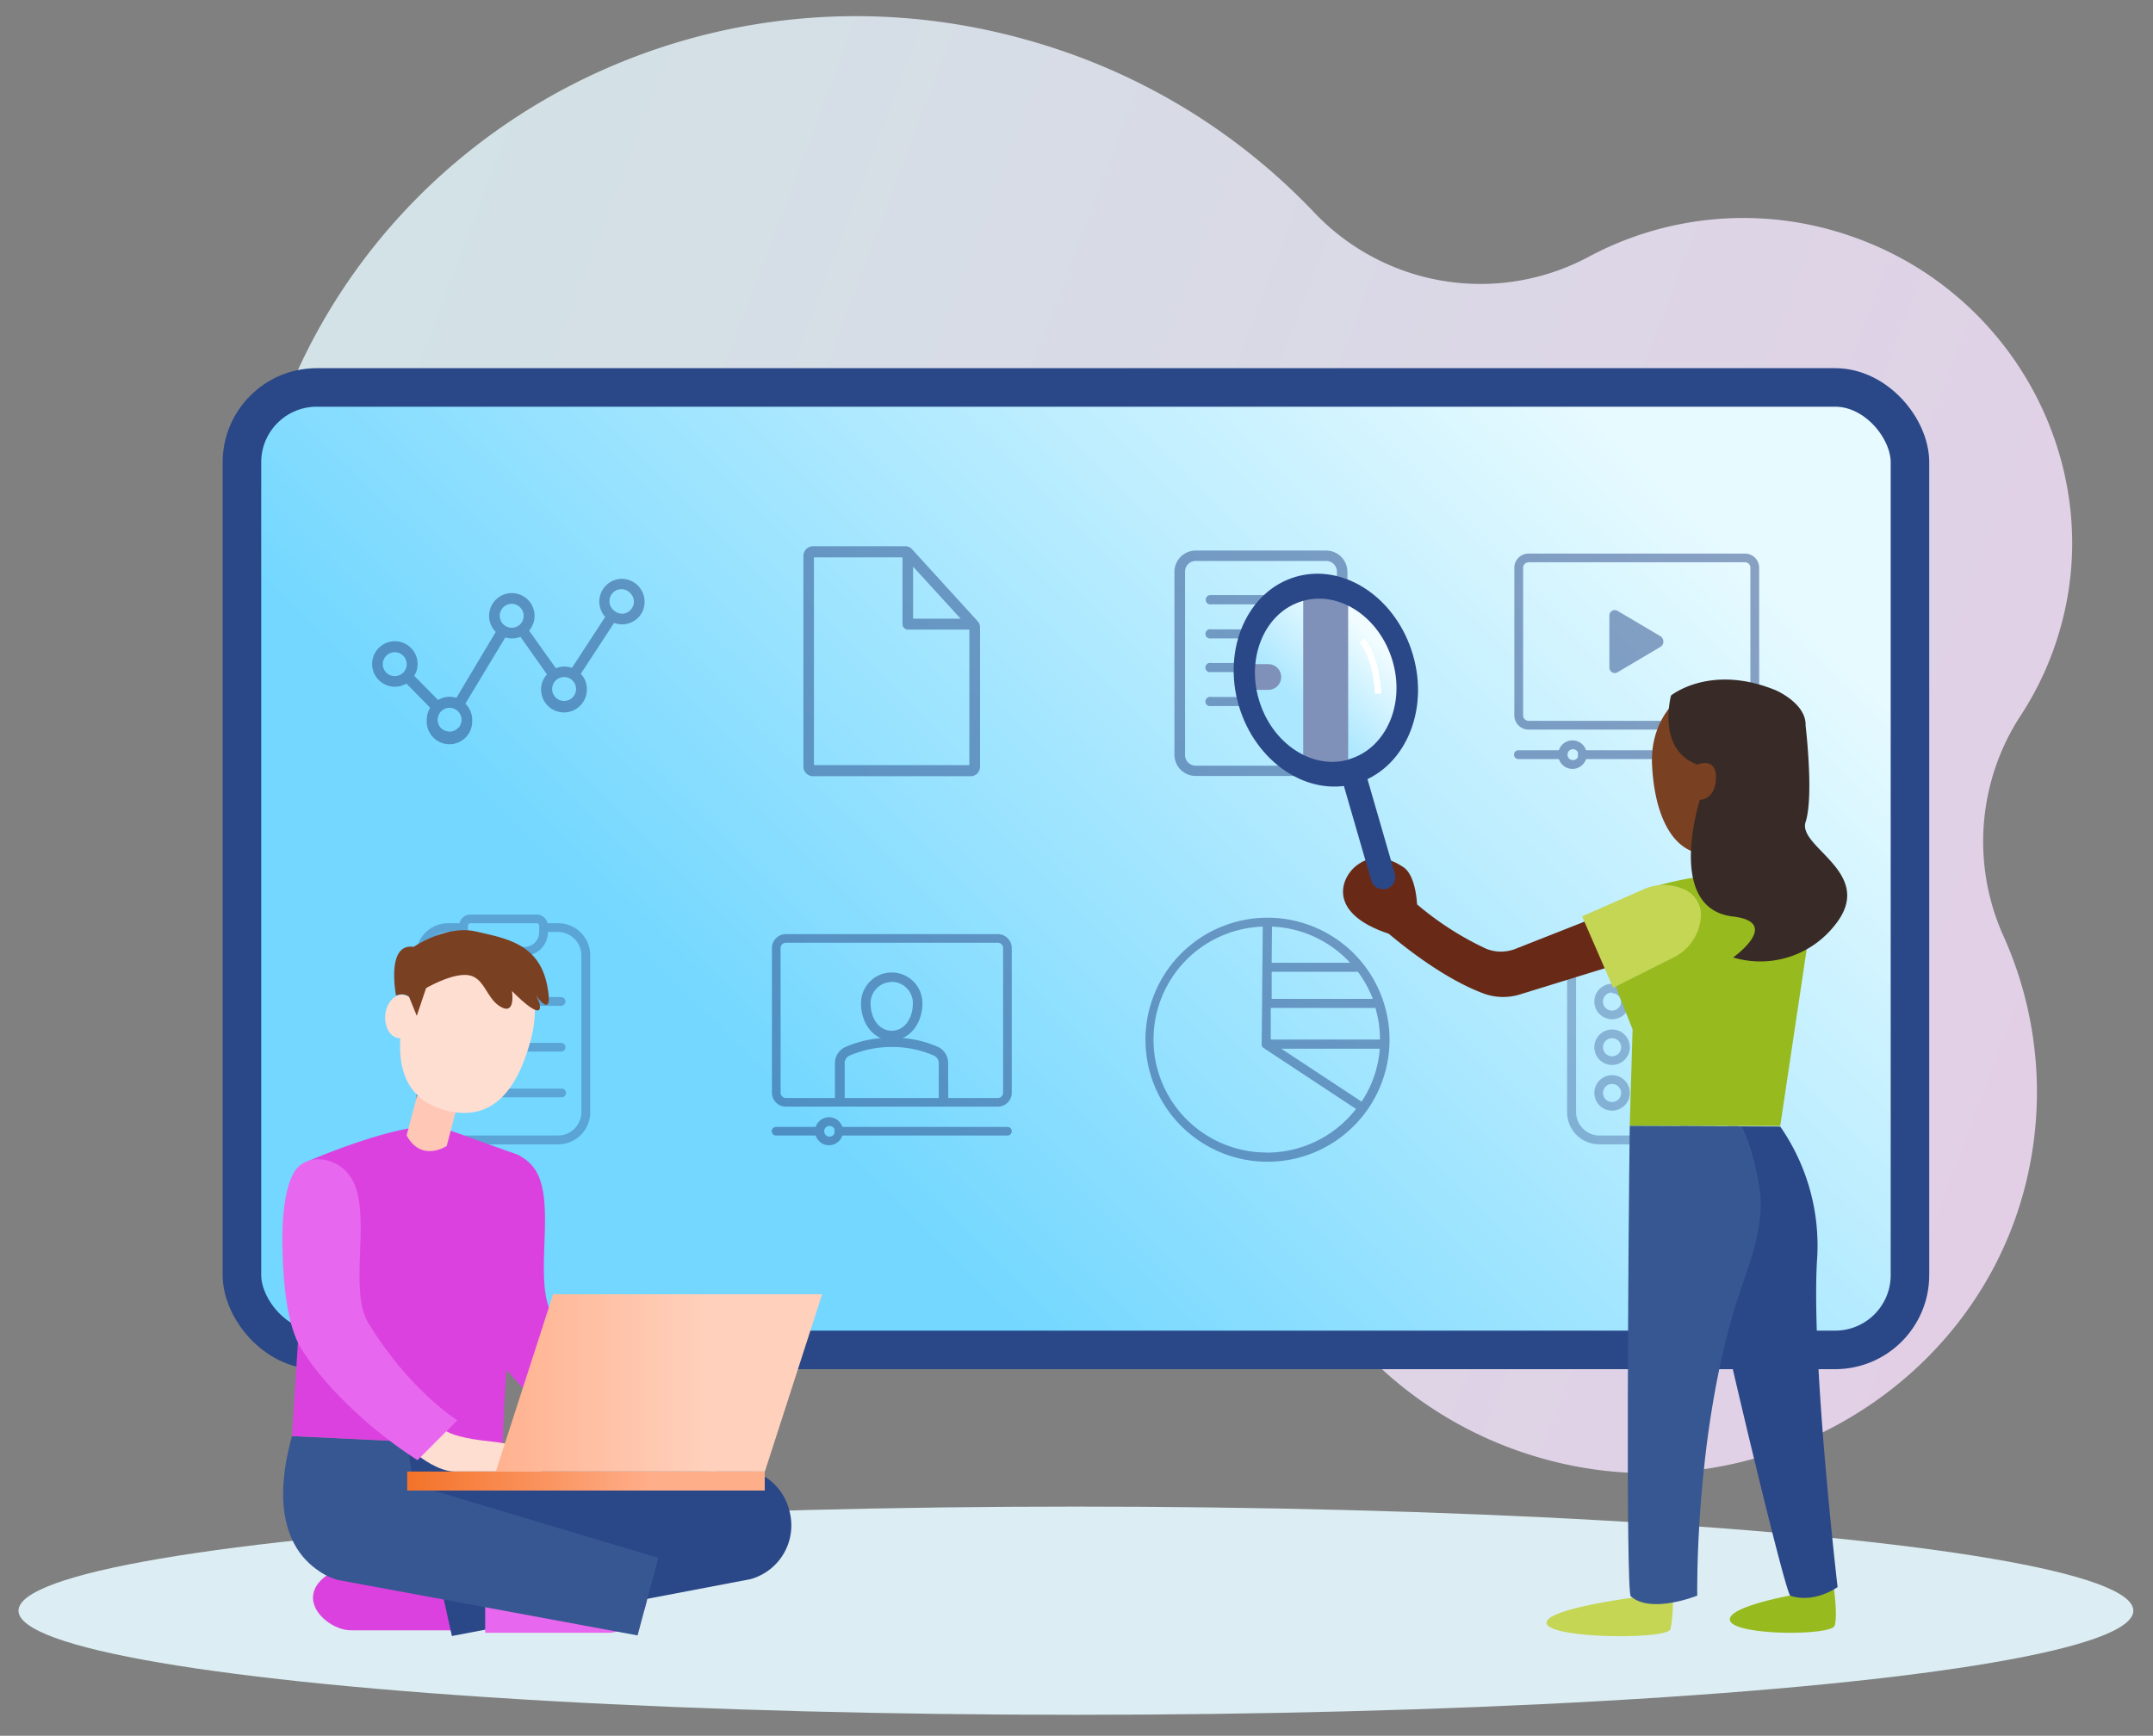 <svg id="Layer_1" data-name="Layer 1" xmlns="http://www.w3.org/2000/svg" xmlns:xlink="http://www.w3.org/1999/xlink" viewBox="0 0 335.22 270.29"><rect x="0" y="0" width="335.22" height="270.29" fill="#808080" stroke="none"/><defs><style>.cls-1{opacity:0.8;fill:url(#linear-gradient);}.cls-16,.cls-17,.cls-2{stroke:#2a4788;}.cls-16,.cls-17,.cls-2,.cls-24{stroke-miterlimit:10;}.cls-2{stroke-width:6px;fill:url(#linear-gradient-2);}.cls-3{fill:#e6faff;opacity:0.9;}.cls-4{opacity:0.5;}.cls-5{fill:#2a4788;}.cls-6{fill:url(#linear-gradient-3);}.cls-7{opacity:0.35;}.cls-8{fill:#db41df;}.cls-9{fill:#e867ef;}.cls-10{fill:#365791;}.cls-11{fill:#ffc7b6;}.cls-12{fill:#ffded2;}.cls-13{fill:url(#linear-gradient-4);}.cls-14{fill:url(#linear-gradient-5);}.cls-15{fill:#7a4022;}.cls-16,.cls-17{fill:#dbdbdb;}.cls-16{stroke-width:7px;}.cls-17{stroke-linecap:round;stroke-width:4px;}.cls-18{fill:#c4d654;}.cls-19{fill:#97ba1e;}.cls-20{fill:#e6e6e6;}.cls-21{fill:#382b27;}.cls-22{fill:#682a17;}.cls-23{fill:#fff;opacity:0.4;}.cls-24{fill:none;stroke:#fff;}</style><linearGradient id="linear-gradient" x1="-1243.85" y1="2139.6" x2="-940.38" y2="2139.6" gradientTransform="matrix(-0.92, -0.34, 0.34, -0.9, -1535.12, 1662.07)" gradientUnits="userSpaceOnUse"><stop offset="0" stop-color="#fbe1ff"/><stop offset="1" stop-color="#e6faff"/></linearGradient><linearGradient id="linear-gradient-2" x1="242.43" y1="59.3" x2="126.28" y2="177.09" gradientUnits="userSpaceOnUse"><stop offset="0" stop-color="#e6faff"/><stop offset="1" stop-color="#73d7ff"/></linearGradient><linearGradient id="linear-gradient-3" x1="213.47" y1="99.23" x2="202.85" y2="110" xlink:href="#linear-gradient-2"/><linearGradient id="linear-gradient-4" x1="-1605.09" y1="230.62" x2="-1660.76" y2="230.62" gradientTransform="matrix(1, 0, 0, -1, 1725.68, 461.24)" gradientUnits="userSpaceOnUse"><stop offset="0" stop-color="#f37025"/><stop offset="0.71" stop-color="#ffae8a"/></linearGradient><linearGradient id="linear-gradient-5" x1="-1616.75" y1="215.33" x2="-1667.55" y2="215.33" gradientTransform="matrix(-1, 0, 0, 1, -1543.21, 0)" gradientUnits="userSpaceOnUse"><stop offset="0" stop-color="#ffae8a"/><stop offset="0.71" stop-color="#ffd0bb"/></linearGradient></defs><path class="cls-1" d="M37.85,92.08C35.62,127.74,54.31,162,85.9,179.82c26.3,14.88,54.88,16.66,79.68,8.58a35.11,35.11,0,0,1,40,13.62,61.52,61.52,0,0,0,33.78,24.86c32.3,9.6,66.85-9.17,75.66-41.09a59.25,59.25,0,0,0-3.16-40.21,35.87,35.87,0,0,1,2.84-34.29,49,49,0,0,0,6.16-13.7c7-25.18-7.28-51.93-32.37-60.71A51,51,0,0,0,247.33,40a35.68,35.68,0,0,1-42.79-7A97.73,97.73,0,0,0,161.3,6.62C103.07-10.69,41.82,28.48,37.85,92.08Z"/><rect class="cls-2" x="37.67" y="60.33" width="259.71" height="149.87" rx="11.65"/><ellipse class="cls-3" cx="167.52" cy="250.81" rx="164.64" ry="16.21"/><g id="Layer_2" data-name="Layer 2" class="cls-4"><g id="Layer_1-2" data-name="Layer 1-2"><path id="Path_122" data-name="Path 122" class="cls-5" d="M96.78,90.13h0a3.55,3.55,0,0,0-3.47,3.61,3.6,3.6,0,0,0,.92,2.32L89.05,104a3.64,3.64,0,0,0-1.22-.21,3.49,3.49,0,0,0-1.28.27L82.38,98.2a3.54,3.54,0,1,0-5.19.2l-6.13,10.26a3.5,3.5,0,0,0-2.86.34l-3.71-3.77a3.37,3.37,0,0,0,.53-1.88,3.54,3.54,0,1,0-1.74,3.09l3.7,3.77a3.37,3.37,0,0,0-.53,1.88,3.54,3.54,0,1,0,7.07.32,1.71,1.71,0,0,0,0-.32,3.53,3.53,0,0,0-1.06-2.52l6.21-10.31a3.48,3.48,0,0,0,2.36-.1L85.16,105a3.56,3.56,0,1,0,6.21,2.4v-.13a3.41,3.41,0,0,0-.94-2.35L95.61,97a3.53,3.53,0,0,0,4.54-2.06v0a3.37,3.37,0,0,0,.21-1.26A3.58,3.58,0,0,0,96.78,90.13ZM63.33,103.4a1.87,1.87,0,0,1-1.85,1.88h0a1.86,1.86,0,1,1,1.84-1.88Zm26.36,3.87a1.86,1.86,0,1,1-1.88-1.84h0A1.85,1.85,0,0,1,89.69,107.27ZM81,97.2a1.84,1.84,0,0,1-1.31.55,1.86,1.86,0,1,1,1.84-1.87A1.82,1.82,0,0,1,81,97.2Zm-9.69,16.16a1.79,1.79,0,0,1-1.31.56,2,2,0,0,1-1.32-.53,1.86,1.86,0,1,1,2.64,0ZM98.15,95a1.82,1.82,0,0,1-1.31.56A2,2,0,0,1,95.52,95a1.86,1.86,0,1,1,2.63-2.62,1.84,1.84,0,0,1,0,2.62Z"/></g></g><g id="Layer_2-2" data-name="Layer 2" class="cls-4"><g id="Layer_1-2-2" data-name="Layer 1-2"><path class="cls-5" d="M155.36,172.32h-33a2.17,2.17,0,0,1-2.17-2.17V147.63a2.17,2.17,0,0,1,2.17-2.17h33a2.17,2.17,0,0,1,2.17,2.17v22.52A2.17,2.17,0,0,1,155.36,172.32Zm-33-25.52a.83.83,0,0,0-.82.83h0v22.52a.83.83,0,0,0,.82.83h33a.83.83,0,0,0,.82-.83V147.63a.83.83,0,0,0-.82-.83Z"/><path class="cls-5" d="M127.58,176.82h-6.75a.67.67,0,1,1,0-1.34h6.75a.67.67,0,0,1,0,1.34Z"/><path class="cls-5" d="M156.86,176.82H130.59a.67.67,0,1,1,0-1.34h26.27a.67.67,0,1,1,0,1.34Z"/><path class="cls-5" d="M129.08,178.33a2.18,2.18,0,1,1,2.18-2.18,2.19,2.19,0,0,1-2.18,2.18Zm0-3a.82.82,0,0,0-.75.9.83.83,0,0,0,.75.76.85.85,0,0,0,.91-.76.83.83,0,0,0-.76-.9A.38.38,0,0,0,129.08,175.33Z"/><path class="cls-5" d="M138.84,162c-2.72,0-4.78-2.5-4.78-5.79a4.78,4.78,0,0,1,9.56,0C143.62,159.45,141.56,162,138.84,162Zm0-9.08a3.29,3.29,0,0,0-3.29,3.29c0,2.49,1.38,4.29,3.29,4.29s3.29-1.8,3.29-4.29a3.3,3.3,0,0,0-3.28-3.32h0Z"/><path class="cls-5" d="M147.65,171.38h-1.49v-5.85a1.25,1.25,0,0,0-.74-1.15,16.12,16.12,0,0,0-6.53-1.35,16.62,16.62,0,0,0-6.63,1.35,1.28,1.28,0,0,0-.74,1.16v5.83H130v-5.82a2.75,2.75,0,0,1,1.64-2.52,17.92,17.92,0,0,1,7.22-1.45A17.2,17.2,0,0,1,146,163a2.76,2.76,0,0,1,1.62,2.51Z"/></g></g><g id="Layer_2-3" data-name="Layer 2" class="cls-4"><g id="Layer_1-2-3" data-name="Layer 1-2"><path id="Path_115" data-name="Path 115" class="cls-5" d="M152.17,96.68,142,85.52a1.37,1.37,0,0,0-1-.46H126.51a1.5,1.5,0,0,0-1.42,1.51v32.79a1.51,1.51,0,0,0,1.42,1.51h24.66a1.46,1.46,0,0,0,1.42-1.5h0V97.71A1.45,1.45,0,0,0,152.17,96.68Zm-10-8.44,7.4,8.1h-7.4Zm-15.44,30.9V86.79h13.79V97.18a.86.86,0,0,0,.82.86h9.59v21.1Z"/></g></g><g id="Layer_2-4" data-name="Layer 2" class="cls-4"><g id="Layer_1-2-4" data-name="Layer 1-2"><path class="cls-5" d="M271.64,113.61H238a2.22,2.22,0,0,1-2.22-2.22h0v-23A2.21,2.21,0,0,1,238,86.2h33.69a2.21,2.21,0,0,1,2.21,2.22v23A2.23,2.23,0,0,1,271.64,113.61ZM238,87.57a.83.83,0,0,0-.85.83v23a.85.85,0,0,0,.85.85h33.69a.85.85,0,0,0,.84-.85v-23a.83.83,0,0,0-.83-.85H238Z"/><path class="cls-5" d="M243.31,118.2h-6.9a.68.68,0,0,1-.68-.69.67.67,0,0,1,.68-.68h6.9a.68.68,0,0,1,.68.68A.69.69,0,0,1,243.31,118.2Z"/><path class="cls-5" d="M273.17,118.2h-26.8a.69.69,0,0,1-.69-.69.68.68,0,0,1,.69-.68h26.8a.67.67,0,0,1,.68.68A.68.68,0,0,1,273.17,118.2Z"/><path class="cls-5" d="M244.83,119.73a2.22,2.22,0,1,1,2.22-2.22,2.22,2.22,0,0,1-2.22,2.22Zm0-3.06a.85.85,0,1,0,.16,0A.43.43,0,0,0,244.83,116.67Z"/><path class="cls-5" d="M250.58,103.9v-8a.84.84,0,0,1,.76-.9.9.9,0,0,1,.46.09l6.76,4a1,1,0,0,1,.28,1.34,1.07,1.07,0,0,1-.28.28l-6.76,4a.83.83,0,0,1-1.12-.35A.79.79,0,0,1,250.58,103.9Z"/></g></g><g id="Layer_2-5" data-name="Layer 2" class="cls-4"><g id="Layer_1-2-5" data-name="Layer 1-2"><path class="cls-5" d="M197.35,142.9a19,19,0,1,0,19,19A19,19,0,0,0,197.35,142.9ZM212,171.54l-12.5-8.24h15.33A17.27,17.27,0,0,1,212,171.54Zm1.72-16H198l0-4.22h13.43A18.16,18.16,0,0,1,213.76,155.56Zm-15.86,6.33,0-4.92h16.29a17.48,17.48,0,0,1,.71,4.92Zm12.33-11.95H198l.05-5.63A17.52,17.52,0,0,1,210.23,149.94Zm-12.88,29.54a17.59,17.59,0,0,1-.7-35.17l-.17,18.29v.21a.61.61,0,0,0,.05.12l.07.11a.94.94,0,0,0,.1.1l.06.05,14.41,9.51A17.6,17.6,0,0,1,197.35,179.48Z"/></g></g><g id="Layer_2-6" data-name="Layer 2" class="cls-4"><g id="Layer_1-2-6" data-name="Layer 1-2"><path id="Path_134" data-name="Path 134" class="cls-5" d="M206.49,85.73H186.15A3.31,3.31,0,0,0,182.86,89v28.54a3.31,3.31,0,0,0,3.3,3.29H206.5a3.31,3.31,0,0,0,3.29-3.31V89A3.32,3.32,0,0,0,206.49,85.73Zm1.67,31.85a1.65,1.65,0,0,1-1.66,1.65H186.15a1.66,1.66,0,0,1-1.64-1.65V89a1.65,1.65,0,0,1,1.65-1.65H206.5A1.67,1.67,0,0,1,208.16,89Z"/><path id="Path_135" data-name="Path 135" class="cls-5" d="M204.08,92.66H188.56a.74.74,0,0,0-.31,1.44.81.81,0,0,0,.31,0h15.52a.74.74,0,0,0,.31-1.44A.81.81,0,0,0,204.08,92.66Z"/><path id="Path_136" data-name="Path 136" class="cls-5" d="M204.08,98H188.56a.72.72,0,0,0-.31,1.41.81.81,0,0,0,.31,0h15.52a.72.72,0,0,0,.31-1.41A.81.81,0,0,0,204.08,98Z"/><path id="Path_137" data-name="Path 137" class="cls-5" d="M204.08,103.24H188.56a.72.72,0,0,0-.32,1.41.58.58,0,0,0,.32,0h15.52a.71.71,0,0,0,.86-.54.72.72,0,0,0-.54-.87A.58.58,0,0,0,204.08,103.24Z"/><path id="Path_138" data-name="Path 138" class="cls-5" d="M204.08,108.53H188.56a.73.73,0,0,0-.86.55.72.72,0,0,0,.54.86.86.86,0,0,0,.32,0h15.52a.71.71,0,0,0,.86-.54.72.72,0,0,0-.54-.87A.86.86,0,0,0,204.08,108.53Z"/></g></g><rect class="cls-6" x="195.3" y="92.9" width="22.65" height="26.56" rx="11.21"/><g id="Layer_2-7" data-name="Layer 2" class="cls-7"><g id="Layer_1-2-7" data-name="Layer 1-2"><path class="cls-5" d="M81.65,148.81h-6.5a3.64,3.64,0,0,1-3.65-3.65v-1a1.75,1.75,0,0,1,1.74-1.75H83.56a1.75,1.75,0,0,1,1.74,1.75v1a3.64,3.64,0,0,1-3.65,3.65Zm-8.41-5.05a.4.4,0,0,0-.39.4v1a2.3,2.3,0,0,0,2.3,2.3h6.5a2.3,2.3,0,0,0,2.3-2.3v-1a.4.4,0,0,0-.39-.4Z"/><path class="cls-5" d="M71.76,158.71a2.76,2.76,0,1,1,2.76-2.77,2.76,2.76,0,0,1-2.76,2.77Zm0-4.16A1.41,1.41,0,1,0,73.17,156v0a1.4,1.4,0,0,0-1.41-1.35Z"/><path class="cls-5" d="M87.36,156.62h-10a.68.68,0,0,1,0-1.36h10a.68.68,0,1,1,0,1.36Z"/><path class="cls-5" d="M71.76,165.83a2.76,2.76,0,1,1,2.76-2.76,2.77,2.77,0,0,1-2.76,2.76Zm0-4.17a1.41,1.41,0,1,0,1.41,1.41h0A1.41,1.41,0,0,0,71.76,161.66Z"/><path class="cls-5" d="M87.36,163.75h-10a.68.68,0,0,1,0-1.36h10a.68.68,0,1,1,0,1.36Z"/><path class="cls-5" d="M71.76,172.94a2.76,2.76,0,1,1,2.76-2.76h0a2.76,2.76,0,0,1-2.75,2.76Zm0-4.16a1.41,1.41,0,1,0,1.41,1.4h0a1.41,1.41,0,0,0-1.41-1.39Z"/><path class="cls-5" d="M87.36,170.86h-10a.68.68,0,0,1,0-1.35h10a.68.68,0,1,1,0,1.35Z"/><path class="cls-5" d="M86.9,178.19H69.78a5,5,0,0,1-5-5.1V148.88a5,5,0,0,1,4.94-5.12h2.41v1.36H69.78a3.68,3.68,0,0,0-3.61,3.75h0v24.21a3.68,3.68,0,0,0,3.61,3.74H86.9a3.66,3.66,0,0,0,3.62-3.74h0V148.88a3.67,3.67,0,0,0-3.59-3.76h-2.3v-1.36H86.9a5,5,0,0,1,5,5.08v24.25a5,5,0,0,1-5,5.1Z"/></g></g><g id="Layer_2-8" data-name="Layer 2" class="cls-7"><g id="Layer_1-2-8" data-name="Layer 1-2"><path class="cls-5" d="M260.88,148.81h-6.5a3.64,3.64,0,0,1-3.65-3.65v-1a1.75,1.75,0,0,1,1.74-1.75h10.32a1.75,1.75,0,0,1,1.74,1.75v1a3.64,3.64,0,0,1-3.65,3.65Zm-8.41-5.05a.39.39,0,0,0-.39.4v1a2.3,2.3,0,0,0,2.3,2.3h6.5a2.3,2.3,0,0,0,2.3-2.3v-1a.4.4,0,0,0-.39-.4Z"/><path class="cls-5" d="M251,158.71a2.76,2.76,0,1,1,2.76-2.77,2.75,2.75,0,0,1-2.76,2.77Zm0-4.16A1.41,1.41,0,1,0,252.4,156v0a1.4,1.4,0,0,0-1.41-1.35Z"/><path class="cls-5" d="M266.59,156.62h-10a.68.68,0,0,1,0-1.36h10a.68.68,0,0,1,0,1.36Z"/><path class="cls-5" d="M251,165.83a2.76,2.76,0,1,1,2.76-2.76,2.76,2.76,0,0,1-2.76,2.76Zm0-4.17a1.41,1.41,0,1,0,1.41,1.41h0A1.41,1.41,0,0,0,251,161.66Z"/><path class="cls-5" d="M266.59,163.75h-10a.68.68,0,0,1,0-1.36h10a.68.68,0,0,1,0,1.36Z"/><path class="cls-5" d="M251,172.94a2.76,2.76,0,1,1,2.76-2.76h0a2.76,2.76,0,0,1-2.75,2.76Zm0-4.16a1.41,1.41,0,1,0,1.41,1.4h0a1.41,1.41,0,0,0-1.41-1.39Z"/><path class="cls-5" d="M266.59,170.86h-10a.68.68,0,0,1,0-1.35h10a.68.68,0,1,1,0,1.35Z"/><path class="cls-5" d="M266.13,178.19H249a5,5,0,0,1-5-5.1V148.88a5,5,0,0,1,4.94-5.12h2.41v1.36H249a3.68,3.68,0,0,0-3.61,3.75h0v24.21a3.68,3.68,0,0,0,3.61,3.74h17.12a3.66,3.66,0,0,0,3.62-3.74h0V148.88a3.68,3.68,0,0,0-3.59-3.76h-2.31v-1.36h2.28a5,5,0,0,1,5,5.08v24.25a5,5,0,0,1-5,5.1Z"/></g></g><polygon class="cls-5" points="78.28 225.2 119.5 230.23 86.96 242.79 63.4 234 60.63 229.22 62.05 222.38 77.41 223.62 78.28 225.2"/><path class="cls-8" d="M73.84,253.86H54.63c-2.55,0-5.9-2.39-5.9-5.08h0c0-2.7,3.35-4.68,5.9-4.68H73.84Z"/><path class="cls-5" d="M67.66,242.54l2.7,12.21,46.48-8.85a8.68,8.68,0,0,0,6.06-10.67h0a8.68,8.68,0,0,0-10.49-6.37Z"/><path class="cls-9" d="M75.54,254.25H94.75c2.55,0,5.9-2.39,5.9-5.09h0c0-2.7-3.35-4.67-5.9-4.67H75.54Z"/><path class="cls-10" d="M99.27,254.66l3.24-12.08L56.75,228.89a8.72,8.72,0,0,0-10.38,6.66h0a8.72,8.72,0,0,0,6.44,10.51Z"/><path class="cls-10" d="M45.46,223.62l17.94.86,1,7.1L53,246.07S39.89,243.7,45.46,223.62Z"/><path class="cls-8" d="M72.67,193.91c.13,4.34.58,11.34,3.06,15.16,6.55,10.11,17.93,17.11,17.93,17.11L99.87,220s-7.43-4.62-13.82-15.18c-3-4.9.21-15.6-2.09-21.45-1.77-4.48-7.5-5.32-9.44-2.06C73.08,183.7,72.51,188.37,72.67,193.91Z"/><path class="cls-8" d="M68.19,175.35l12.31,4.42c.4.14.84.4.84.83,0,3.28-.48,17.31-1.59,24.53a183.44,183.44,0,0,0-1.47,20.07l-32.82-1.58,2.73-42.9S61.72,174.85,68.19,175.35Z"/><path class="cls-11" d="M63.31,176.8c2.32,4.27,6.24,1.65,6.24,1.65l1.62-6.15-6.24-1.65Z"/><path class="cls-12" d="M76.58,145.91c-5-1.36-10.54,2.77-12.91,9.38a1.8,1.8,0,0,0-1.06-.4c-1.34,0-2.52,1.45-2.63,3.32s.9,3.42,2.25,3.46a.37.37,0,0,0,.11,0c-.38,5.34,1.44,9.7,6.9,11.19,7.55,2.06,11.34-3.38,13.37-10.82S81.94,147.37,76.58,145.91Z"/><path class="cls-12" d="M65.44,226.89s2.87,2.25,5.36,2.25H84.29s.8-3.8-7.86-4.68-7.76-2.77-7.76-2.77Z"/><path class="cls-9" d="M44,195.1c.13,4.34.58,11.34,3.05,15.16C53.58,220.37,65,227.37,65,227.37l6.21-6.21S63.74,216.54,57.35,206c-3-4.9.21-15.6-2.09-21.45-1.77-4.48-7.5-5.32-9.44-2.06C44.37,184.89,43.8,189.56,44,195.1Z"/><rect class="cls-13" x="63.4" y="229.14" width="55.67" height="2.96" transform="translate(182.47 461.24) rotate(-180)"/><polygon class="cls-14" points="77.2 229.14 119.09 229.14 128.01 201.53 86.12 201.53 77.2 229.14"/><path class="cls-15" d="M85.23,153.64c1,5.39-1.74,1.4-1.74,1.4l.48,1.11c.87,3.49-4.26-1.84-4.26-1.84s.6,3.65-1.57,2.56c-2.38-1.18-2.6-4.54-5.11-5s-6.69,2-6.69,2l-1.45,4.31-1.22-3a2,2,0,0,0-2-.14s-1.63-8.25,2.74-7.6c0,0,5.1-3.46,9.71-2.39S84,146.9,85.23,153.64Z"/><line class="cls-16" x1="206.41" y1="92.7" x2="206.41" y2="119.65"/><line class="cls-17" x1="194.3" y1="105.42" x2="197.48" y2="105.42"/><path class="cls-18" d="M254.54,248.74s-14.63,1.86-13.69,4.15,18.75,2.42,19.24.8a20,20,0,0,0,.35-4.87Z"/><path class="cls-19" d="M280.11,248.18s-11.67,1.95-10.72,4.24,15.78,2.32,16.27.71-.14-5.92-.14-5.92Z"/><path class="cls-19" d="M253.75,175.32h23.43l4.17-27.84c.6-3.3.37-6.13-5.14-8.33L271,136.88l-4.92-.53a47.17,47.17,0,0,0-9.62,2.06c-1.61,1.15-1.16,4.34-2,6.12l-2.34,4.77a7.43,7.43,0,0,0-.24,5.13l2.31,5.86Z"/><path class="cls-20" d="M274.88,136.55c-2.25,4.19-6.1,1.63-6.1,1.63l-1.61-6,5.83-2.95Z"/><path class="cls-15" d="M267.76,106.39c5.07.24,8.93,5.06,9.14,11.93a1.88,1.88,0,0,1,1.1,0c1.27.38,1.92,2.12,1.45,3.89s-1.88,2.92-3.15,2.54l-.1,0c-2.22,4.63-5.59,8.47-10.64,8.25-5.37-.23-8-6.45-8.34-14S262.33,106.12,267.76,106.39Z"/><path class="cls-21" d="M269.79,142.71c-10.56-1.26-5.12-18.18-5.12-18.18.7,0,2.52-.51,2.5-3.6s-2.88-1.87-2.88-1.87c-6.41-2.32-4.11-10.76-4.11-10.76s6.11-5,16.32-.81c0,0,4.77,2.05,4.63,5.5,0,0,1.31,11,0,15s11.14,7.95,4.53,16.1a14.75,14.75,0,0,1-15.81,5S277.52,143.62,269.79,142.71Z"/><path class="cls-22" d="M216.22,145.39c6.72,5.62,11.68,8.15,14.68,9.28a8.85,8.85,0,0,0,5.75.18l14-4.32-2.77-7.48-12,4.73a4.11,4.11,0,0,1-.46.15,6.07,6.07,0,0,1-4.14-.25,47.69,47.69,0,0,1-10.65-6.86s-.14-4.46-2.11-5.78-4.55-2.23-7.14-.39S206.43,142.15,216.22,145.39Z"/><path class="cls-18" d="M246.33,142.69l4.84,11.13,9.3-4.68a7.66,7.66,0,0,0,4.34-6.15,4.36,4.36,0,0,0-3-4.67,7.67,7.67,0,0,0-6,.2Z"/><path class="cls-5" d="M261.55,175.36c2.94,16.4,16.29,72.81,17.21,73.12,3.79,1.25,7.35-1.35,7.35-1.35s-4.1-35-3.21-50.77a32.48,32.48,0,0,0-5.72-20.94Z"/><path class="cls-10" d="M253.75,175.32c-.22,17-.63,72.55.16,73.25,3.17,2.8,10.35-.11,10.35-.11S263.83,224.6,270,204c1.88-6.27,5-12.65,3.93-19.16s-2.49-8.84-2.72-9.45Z"/><ellipse class="cls-23" cx="206.59" cy="106.38" rx="11.22" ry="13.89" transform="translate(-14.76 35.67) rotate(-9.53)"/><path class="cls-5" d="M211.49,121.07h3.82a0,0,0,0,1,0,0v15.79a1.91,1.91,0,0,1-1.91,1.91h0a1.91,1.91,0,0,1-1.91-1.91V121.07A0,0,0,0,1,211.49,121.07Z" transform="translate(-27.7 64.42) rotate(-16.14)"/><path class="cls-5" d="M220,102c-2.58-8.9-10.74-14.36-18.23-12.19s-11.48,11.14-8.91,20,10.74,14.37,18.23,12.2S222.59,110.88,220,102Zm-10,16.27c-5.74,1.66-12-2.52-14-9.34s1.08-13.69,6.82-15.35,12,2.53,14,9.34S215.76,116.58,210,118.24Z"/><path class="cls-24" d="M212.07,99.72s2.21,2.41,2.51,8.29"/></svg>